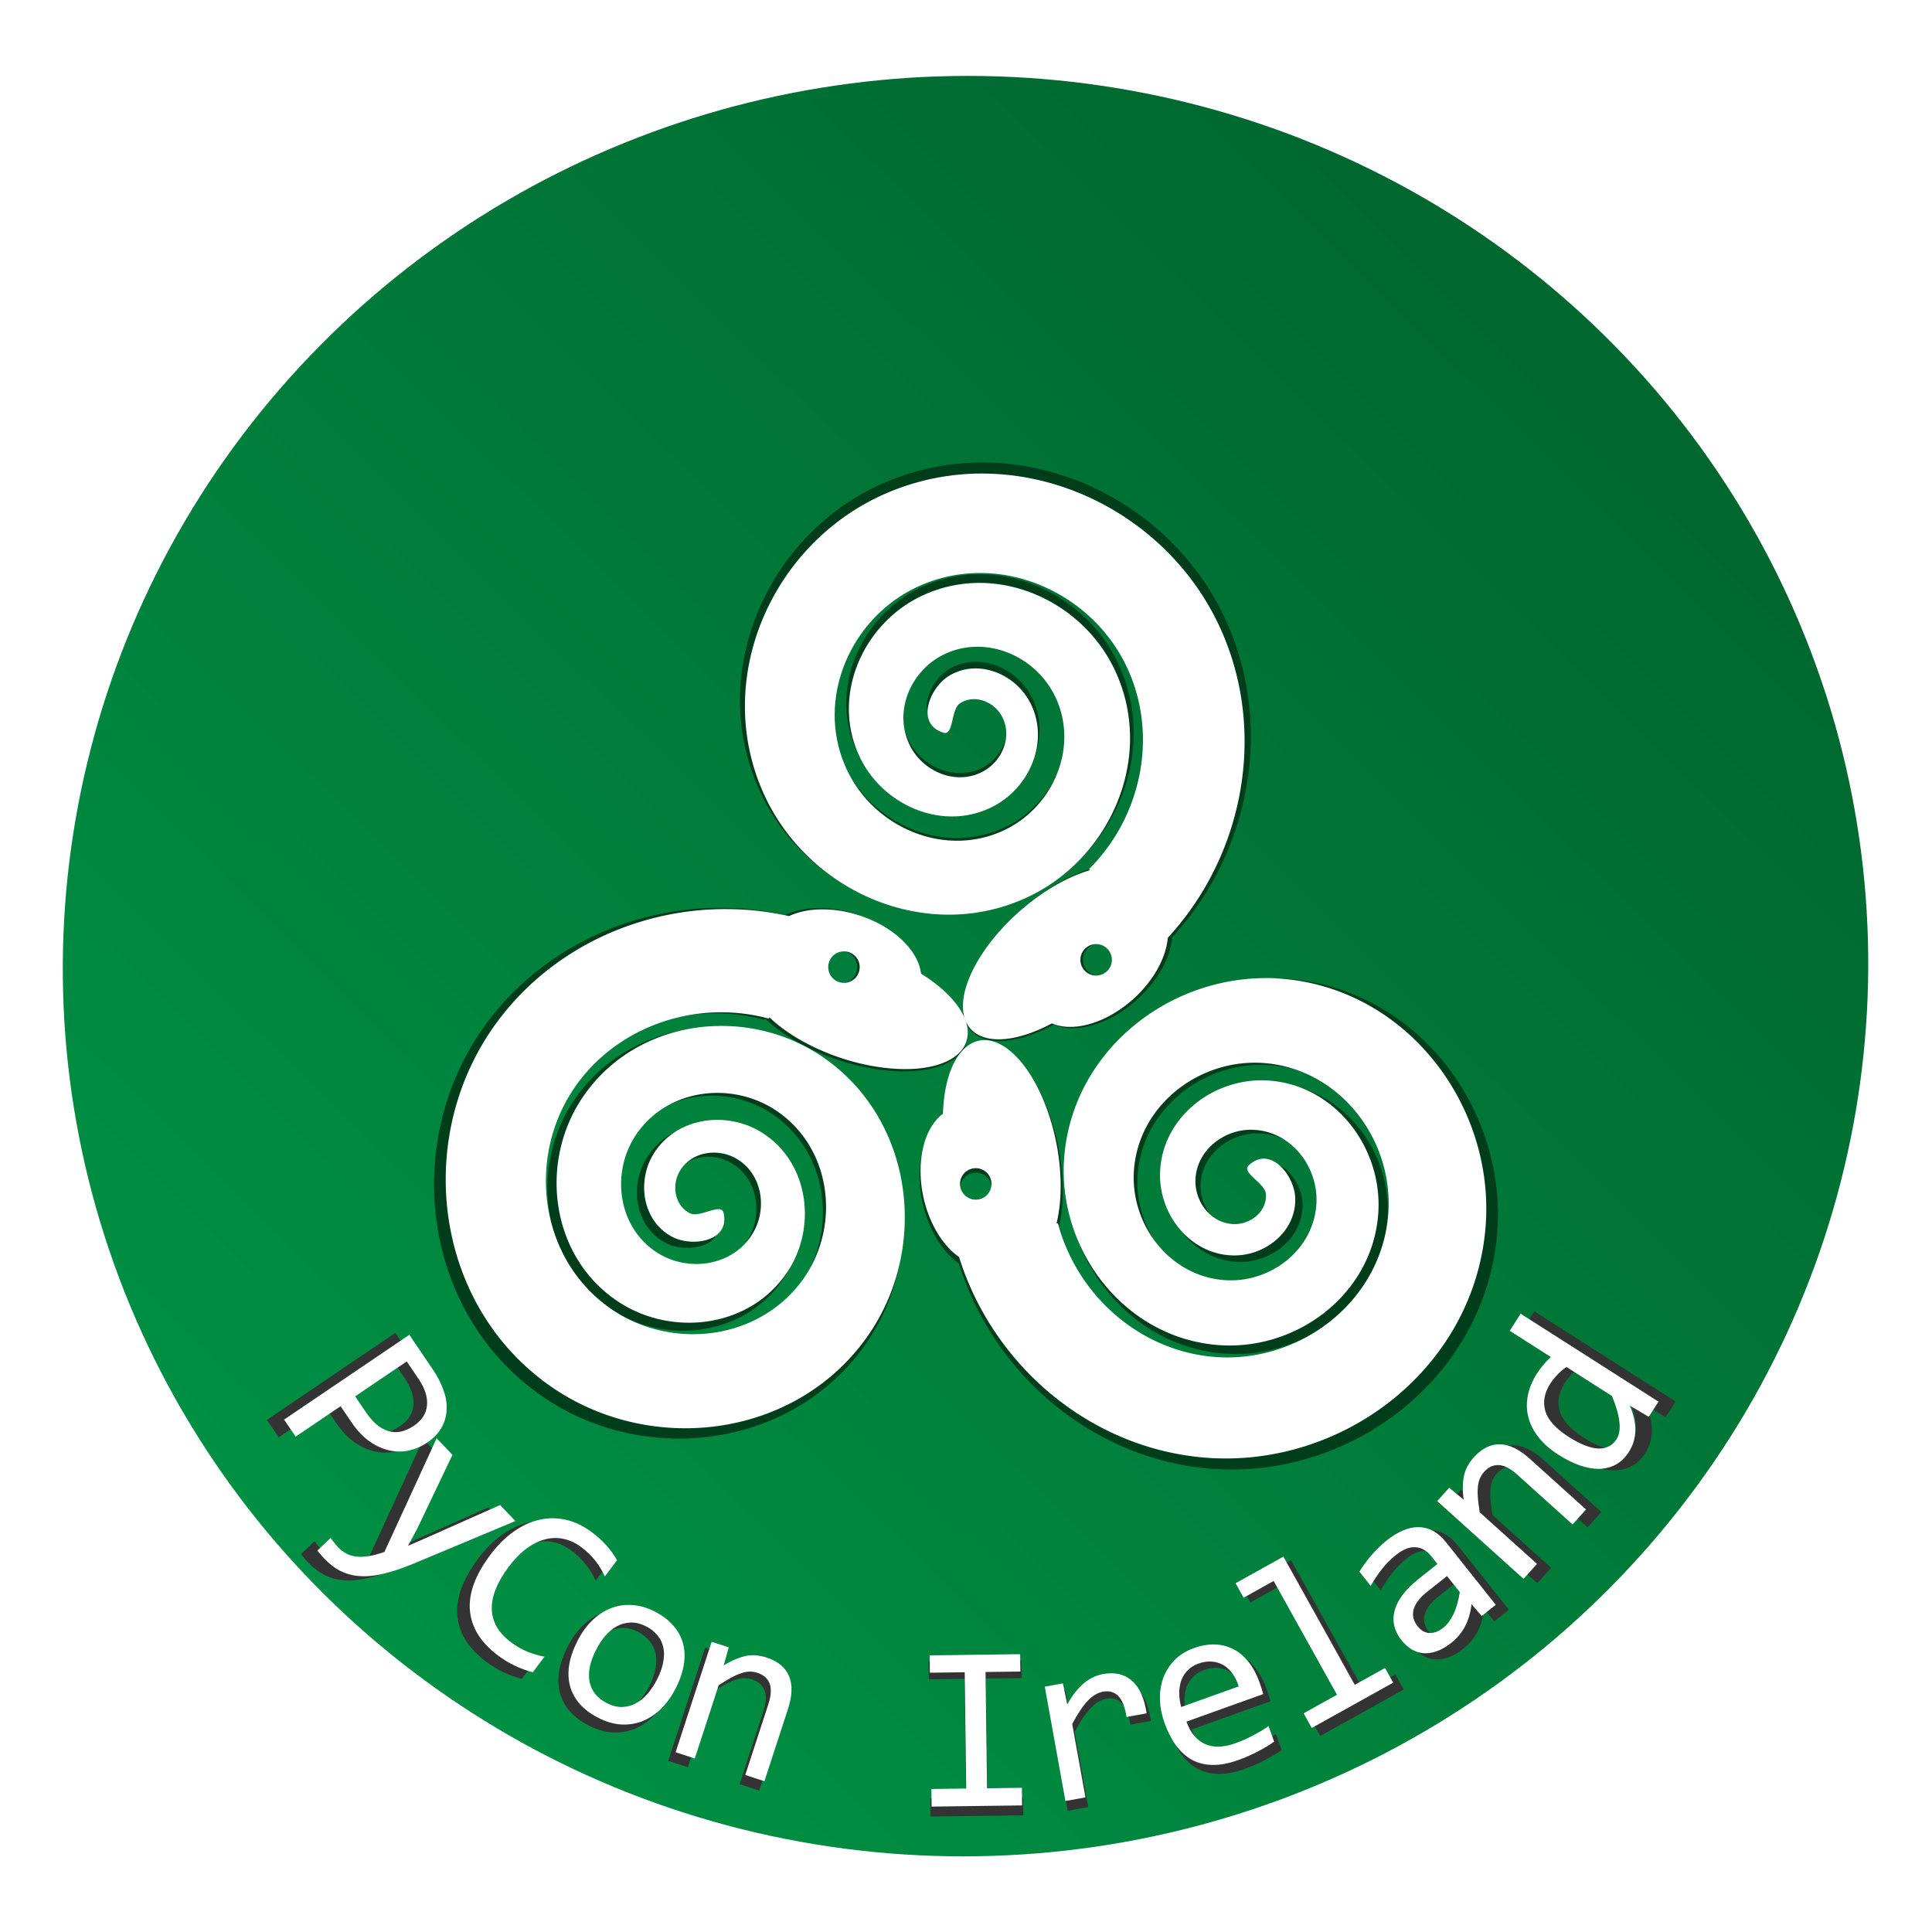 <?xml version="1.0" encoding="UTF-8" standalone="no"?>
<!-- Created with Inkscape (http://www.inkscape.org/) -->

<svg
   xmlns:dc="http://purl.org/dc/elements/1.1/"
   xmlns:cc="http://creativecommons.org/ns#"
   xmlns:rdf="http://www.w3.org/1999/02/22-rdf-syntax-ns#"
   xmlns:svg="http://www.w3.org/2000/svg"
   xmlns="http://www.w3.org/2000/svg"
   xmlns:xlink="http://www.w3.org/1999/xlink"
   xmlns:sodipodi="http://sodipodi.sourceforge.net/DTD/sodipodi-0.dtd"
   xmlns:inkscape="http://www.inkscape.org/namespaces/inkscape"
   width="2800"
   height="2800"
   viewBox="0 0 740.833 740.833"
   version="1.1"
   id="svg8"
   inkscape:version="0.92.4 (5da689c313, 2019-01-14)"
   sodipodi:docname="Python_Ireland_Logo_PyCon_Ireland.svg">
  <defs
     id="defs2">
    <linearGradient
       inkscape:collect="always"
       id="linearGradient1074">
      <stop
         style="stop-color:#009a49;stop-opacity:1;"
         offset="0"
         id="stop1070" />
      <stop
         style="stop-color:#005c29;stop-opacity:1"
         offset="1"
         id="stop1072" />
    </linearGradient>
    <linearGradient
       inkscape:collect="always"
       xlink:href="#linearGradient1074"
       id="linearGradient1076"
       x1="-191.293"
       y1="-224.38"
       x2="-287.842"
       y2="809.246"
       gradientUnits="userSpaceOnUse"
       gradientTransform="matrix(1.002,0,1.155861e-8,1.002,1.179,-0.389)" />
    <filter
       inkscape:collect="always"
       style="color-interpolation-filters:sRGB"
       id="filter1328"
       x="-0.024"
       width="1.049"
       y="-0.068"
       height="1.136">
      <feGaussianBlur
         inkscape:collect="always"
         stdDeviation="5.837"
         id="feGaussianBlur1330" />
    </filter>
    <filter
       inkscape:collect="always"
       style="color-interpolation-filters:sRGB"
       id="filter1474"
       x="-0.158"
       width="1.315"
       y="-0.167"
       height="1.333">
      <feGaussianBlur
         inkscape:collect="always"
         stdDeviation="26.801"
         id="feGaussianBlur1476" />
    </filter>
  </defs>
  <sodipodi:namedview
     id="base"
     pagecolor="#ffffff"
     bordercolor="#666666"
     borderopacity="1.0"
     inkscape:pageopacity="0.0"
     inkscape:pageshadow="2"
     inkscape:zoom="0.25"
     inkscape:cx="1170.2886"
     inkscape:cy="1427.2835"
     inkscape:document-units="mm"
     inkscape:current-layer="layer1"
     showgrid="false"
     units="px"
     inkscape:window-width="1920"
     inkscape:window-height="1137"
     inkscape:window-x="-8"
     inkscape:window-y="-8"
     inkscape:window-maximized="1"
     inkscape:snap-global="false" />
  <g
     inkscape:label="Layer 1"
     inkscape:groupmode="layer"
     id="layer1"
     transform="translate(0,443.833)">
    <circle
       style="opacity:1;fill:url(#linearGradient1076);fill-opacity:1;stroke:none;stroke-width:10.604;stroke-miterlimit:4;stroke-dasharray:none;stroke-opacity:1"
       id="path827"
       cx="-236.794"
       cy="290.838"
       transform="matrix(-0.775,-0.631,0.642,-0.766,0,0)"
       r="343.958" />
    <path
       inkscape:connector-curvature="0"
       id="path1332"
       d="m 377.153,-266.49 c -13.09,-0.047 -26.347,2.544 -39.04,8.209 -44.098,19.687 -67.28,72.711 -46.895,117.535 17.485,38.449 63.999,58.622 103.128,40.436 33.066,-15.366 50.379,-55.665 34.307,-89.361 -13.337,-27.961 -47.737,-42.567 -76.273,-28.518 -23.152,11.399 -35.215,40.219 -23.094,63.888 9.555,18.657 33.158,28.352 52.266,18.061 14.503,-7.812 22.02,-26.576 13.451,-41.454 -6.173,-10.717 -20.511,-16.255 -31.513,-9.296 -7.342,4.645 -13.043,18.738 -1.838,22.128 3.938,1.191 2.825,-9.111 6.324,-11.466 5.527,-3.72 12.907,-0.95 16.17,4.424 4.73,7.783 0.818,17.778 -6.749,22.051 -10.339,5.837 -23.291,0.625 -28.668,-9.447 -7.039,-13.179 -0.359,-29.414 12.498,-35.989 16.292,-8.332 36.122,-0.047 43.985,15.886 9.713,19.669 -0.341,43.393 -19.597,52.631 -23.301,11.181 -51.208,-0.773 -61.909,-23.62 -12.732,-27.182 1.26,-59.547 27.946,-71.793 31.304,-14.366 68.404,1.791 82.278,32.559 11.901,26.394 5.113,57.981 -15.276,78.205 l 0.371,0.443 a 21.77,44.938 48.588 0 0 -25.158,14.02 21.77,44.938 48.588 0 0 -22.638,46.879 21.77,44.938 48.588 0 0 32.866,-0.846 19.849,31.441 47.786 0 0 31.913,-9.552 19.849,31.441 47.786 0 0 9.153,-11.16 19.849,31.441 47.786 0 0 4.367,-12.842 c 5.381,-5.847 10.109,-12.204 14.107,-18.953 17.926,-30.256 21.539,-68.174 7.033,-101.183 -16.479,-37.5 -54.244,-61.679 -93.516,-61.862 z m -99.599,170.773 c -35.165,-0.443 -69.809,15.434 -91.143,44.501 -32.316,44.028 -25.203,108.989 19.812,141.623 39.099,28.346 96.608,21.911 125.234,-18.155 24.555,-34.367 18.771,-84.736 -16.542,-109.529 -29.841,-20.952 -73.399,-15.796 -94.544,14.971 -17.547,25.531 -12.997,62.622 13.438,80.311 21.447,14.351 52.44,10.387 66.876,-11.944 11.381,-17.604 7.976,-42.893 -10.491,-54.295 -14.017,-8.654 -34.026,-5.778 -42.625,9.081 -6.195,10.704 -3.822,25.889 7.705,31.937 7.693,4.035 22.75,1.929 20.084,-9.472 -0.937,-4.005 -9.302,2.111 -13.091,0.246 -5.985,-2.933 -7.277,-10.702 -4.257,-16.215 4.376,-7.988 14.986,-9.601 22.469,-5.183 10.224,6.036 12.185,19.863 6.155,29.553 -7.894,12.685 -25.295,15.019 -37.417,7.171 -15.361,-9.943 -18.092,-31.264 -8.234,-46.035 12.177,-18.246 37.747,-21.399 55.376,-9.344 21.333,14.59 24.935,44.733 10.5,65.423 -17.174,24.618 -52.199,28.684 -76.148,11.697 -28.093,-19.927 -32.651,-60.137 -12.941,-87.536 16.908,-23.504 47.657,-33.419 75.366,-25.873 l 0.19,-0.536 a 44.938,21.77 18.588 0 0 24.72,14.777 44.938,21.77 18.588 0 0 51.919,-3.833 44.938,21.77 18.588 0 0 -17.171,-28.036 31.441,19.849 17.786 0 0 -24.229,-22.863 31.441,19.849 17.786 0 0 -14.242,-2.347 31.441,19.849 17.786 0 0 -13.304,2.642 c -7.754,-1.732 -15.622,-2.652 -23.466,-2.741 z m 143.593,13.72 a 6.172,6.172 0 0 1 3.376,0.817 6.172,6.172 0 0 1 2.26,8.43 6.172,6.172 0 0 1 -8.431,2.259 6.172,6.172 0 0 1 -2.26,-8.433 6.172,6.172 0 0 1 5.055,-3.075 z m -98.583,2.849 a 6.172,6.172 0 0 1 6.174,6.17 6.172,6.172 0 0 1 -6.174,6.174 6.172,6.172 0 0 1 -6.171,-6.174 6.172,6.172 0 0 1 6.171,-6.17 z m 165.143,10.481 c -39.129,0.099 -75.147,29.169 -78.724,69.461 -3.224,36.32 23.02,71.462 60.237,74.391 30.884,2.426 60.73,-20.056 62.831,-51.793 1.705,-25.75 -17.224,-50.606 -43.782,-51.944 -20.936,-1.058 -41.134,14.539 -41.775,36.233 -0.487,16.466 12.009,32.355 29.178,32.372 12.368,0.013 24.333,-9.634 23.807,-22.641 -0.351,-8.68 -9.707,-20.666 -18.246,-12.657 -3.001,2.815 6.478,7.001 6.768,11.209 0.458,6.646 -5.629,11.653 -11.913,11.794 -9.106,0.197 -15.807,-8.178 -15.723,-16.867 0.113,-11.872 11.109,-20.483 22.516,-20.106 14.932,0.512 25.654,14.396 24.92,28.818 -0.931,18.275 -18.03,31.301 -35.751,30.15 -21.89,-1.422 -37.406,-21.993 -35.78,-43.289 1.968,-25.77 26.271,-43.958 51.406,-41.803 29.906,2.569 50.942,30.863 48.205,60.096 -3.211,34.293 -35.754,58.345 -69.336,54.977 -28.809,-2.893 -52.773,-24.561 -60.093,-52.331 l -0.559,0.099 a 44.938,21.77 78.588 0 0 0.438,-28.796 44.938,21.77 78.588 0 0 -29.281,-43.044 44.938,21.77 78.588 0 0 -15.695,28.887 31.441,19.849 77.786 0 0 -7.687,32.416 31.441,19.849 77.786 0 0 5.092,13.507 31.441,19.849 77.786 0 0 8.934,10.2 c 2.373,7.583 5.514,14.856 9.359,21.694 17.239,30.652 48.273,52.74 84.113,56.683 54.287,5.971 106.988,-32.669 112.743,-87.971 4.999,-48.034 -29.331,-94.621 -78.342,-99.38 -2.627,-0.246 -5.25,-0.394 -7.859,-0.394 z M 374.096,5.847 a 6.172,6.172 0 0 1 5.492,3.09 6.172,6.172 0 0 1 -2.263,8.43 6.172,6.172 0 0 1 -8.428,-2.259 6.172,6.172 0 0 1 2.257,-8.431 6.172,6.172 0 0 1 2.942,-0.827 z"
       style="opacity:1;fill:#003e1b;fill-rule:evenodd;stroke-width:49.206;fill-opacity:1;filter:url(#filter1474)" />
    <path
       style="opacity:1;fill:#ffffff;fill-rule:evenodd;stroke-width:48.127"
       d="m 377.005,-262.256 c -12.803,-0.046 -25.77,2.488 -38.184,8.029 -43.131,19.256 -65.805,71.117 -45.867,114.958 17.102,37.606 62.596,57.336 100.867,39.55 32.341,-15.03 49.275,-54.444 33.555,-87.401 -13.045,-27.348 -46.69,-41.634 -74.601,-27.892 -22.645,11.149 -34.443,39.337 -22.588,62.487 9.346,18.248 32.431,27.731 51.12,17.665 14.185,-7.641 21.537,-25.993 13.156,-40.545 -6.038,-10.482 -20.061,-15.898 -30.822,-9.092 -7.181,4.543 -12.757,18.327 -1.798,21.643 3.852,1.165 2.763,-8.911 6.185,-11.215 5.405,-3.638 12.624,-0.929 15.816,4.327 4.626,7.613 0.8,17.388 -6.601,21.567 -10.112,5.709 -22.78,0.611 -28.039,-9.239 -6.884,-12.89 -0.351,-28.769 12.223,-35.2 15.935,-8.149 35.33,-0.046 43.021,15.538 9.5,19.238 -0.334,42.441 -19.167,51.477 -22.791,10.935 -50.085,-0.756 -60.552,-23.102 -12.453,-26.586 1.233,-58.241 27.333,-70.219 30.618,-14.051 66.905,1.752 80.474,31.846 11.64,25.815 5.001,56.709 -14.941,76.49 l 0.363,0.433 a 21.293,43.953 48.588 0 0 -24.606,13.712 21.293,43.953 48.588 0 0 -22.142,45.851 21.293,43.953 48.588 0 0 32.145,-0.828 19.414,30.752 47.786 0 0 31.213,-9.343 19.414,30.752 47.786 0 0 8.952,-10.915 19.414,30.752 47.786 0 0 4.271,-12.56 c 5.263,-5.718 9.887,-11.936 13.798,-18.537 17.533,-29.592 21.067,-66.679 6.879,-98.965 -16.118,-36.678 -53.055,-60.326 -91.465,-60.506 z M 279.591,-95.228 c -34.394,-0.433 -68.278,15.096 -89.145,43.525 -31.607,43.062 -24.65,106.599 19.378,138.518 38.242,27.725 94.49,21.43 122.489,-17.757 24.017,-33.613 18.359,-82.878 -16.18,-107.128 -29.187,-20.492 -71.79,-15.45 -92.471,14.643 -17.162,24.971 -12.712,61.249 13.144,78.55 20.977,14.037 51.29,10.159 65.41,-11.682 11.131,-17.218 7.801,-41.952 -10.261,-53.104 -13.709,-8.465 -33.28,-5.652 -41.691,8.882 -6.059,10.47 -3.738,25.321 7.536,31.237 7.524,3.946 22.251,1.887 19.644,-9.264 -0.916,-3.918 -9.098,2.065 -12.804,0.241 -5.854,-2.868 -7.118,-10.468 -4.164,-15.859 4.28,-7.812 14.657,-9.39 21.977,-5.07 10,5.904 11.918,19.427 6.02,28.905 -7.721,12.407 -24.74,14.689 -36.597,7.014 -15.025,-9.725 -17.695,-30.578 -8.053,-45.026 11.91,-17.846 36.919,-20.93 54.162,-9.139 20.866,14.27 24.388,43.752 10.27,63.988 -16.798,24.078 -51.055,28.056 -74.478,11.441 -27.477,-19.49 -31.935,-58.818 -12.658,-85.616 16.537,-22.988 46.612,-32.686 73.714,-25.306 l 0.186,-0.525 a 43.953,21.293 18.588 0 0 24.178,14.453 43.953,21.293 18.588 0 0 50.78,-3.749 43.953,21.293 18.588 0 0 -16.794,-27.421 30.752,19.414 17.786 0 0 -23.698,-22.362 30.752,19.414 17.786 0 0 -13.93,-2.296 30.752,19.414 17.786 0 0 -13.012,2.584 c -7.584,-1.694 -15.28,-2.594 -22.952,-2.681 z m 140.445,13.419 a 6.037,6.037 0 0 1 3.302,0.799 6.037,6.037 0 0 1 2.21,8.246 6.037,6.037 0 0 1 -8.246,2.209 6.037,6.037 0 0 1 -2.21,-8.248 6.037,6.037 0 0 1 4.944,-3.008 z m -96.421,2.787 a 6.037,6.037 0 0 1 6.038,6.035 6.037,6.037 0 0 1 -6.038,6.039 6.037,6.037 0 0 1 -6.035,-6.039 6.037,6.037 0 0 1 6.035,-6.035 z m 161.522,10.252 c -38.271,0.096 -73.499,28.529 -76.998,67.938 -3.154,35.523 22.515,69.896 58.916,72.76 30.207,2.373 59.399,-19.616 61.454,-50.658 1.667,-25.185 -16.847,-49.497 -42.822,-50.805 -20.477,-1.035 -40.232,14.22 -40.859,35.439 -0.476,16.105 11.746,31.645 28.538,31.662 12.097,0.013 23.799,-9.423 23.285,-22.144 -0.343,-8.49 -9.494,-20.213 -17.846,-12.38 -2.935,2.753 6.336,6.848 6.619,10.963 0.448,6.5 -5.506,11.398 -11.652,11.536 -8.906,0.193 -15.461,-7.999 -15.379,-16.497 0.111,-11.612 10.865,-20.034 22.022,-19.665 14.605,0.501 25.092,14.08 24.374,28.186 -0.91,17.874 -17.634,30.615 -34.967,29.489 -21.41,-1.391 -36.586,-21.511 -34.995,-42.34 1.925,-25.205 25.695,-42.995 50.279,-40.887 29.251,2.512 49.825,30.186 47.148,58.778 -3.14,33.541 -34.97,57.066 -67.816,53.771 -28.177,-2.83 -51.616,-24.023 -58.775,-51.184 l -0.547,0.096 a 43.953,21.293 78.588 0 0 0.428,-28.165 43.953,21.293 78.588 0 0 -28.639,-42.1 43.953,21.293 78.588 0 0 -15.351,28.253 30.752,19.414 77.786 0 0 -7.518,31.705 30.752,19.414 77.786 0 0 4.981,13.211 30.752,19.414 77.786 0 0 8.738,9.976 c 2.321,7.417 5.393,14.53 9.154,21.219 16.861,29.98 47.215,51.583 82.269,55.44 53.097,5.84 104.642,-31.952 110.271,-86.042 4.889,-46.98 -28.688,-92.546 -76.625,-97.201 -2.57,-0.241 -5.135,-0.385 -7.686,-0.385 z M 374.015,4.109 a 6.037,6.037 0 0 1 5.372,3.022 6.037,6.037 0 0 1 -2.214,8.246 6.037,6.037 0 0 1 -8.243,-2.209 6.037,6.037 0 0 1 2.207,-8.246 6.037,6.037 0 0 1 2.877,-0.809 z"
       id="path4551"
       inkscape:connector-curvature="0" />
    <g
       id="g1102"
       style="font-style:normal;font-weight:normal;font-size:1687.78px;line-height:1.25;font-family:sans-serif;letter-spacing:0px;word-spacing:0px;fill:#333333;fill-opacity:1;stroke:none;stroke-width:42.194;filter:url(#filter1328)"
       aria-label="PyCon Ireland"
       transform="matrix(0.943,0,0,0.943,21.082,10.321)">
      <path
         id="path1078"
         style="font-style:normal;font-variant:normal;font-weight:normal;font-stretch:normal;font-size:98.778px;font-family:Consolas;-inkscape-font-specification:'Consolas, Normal';font-variant-ligatures:normal;font-variant-caps:normal;font-variant-numeric:normal;font-feature-settings:normal;text-align:start;writing-mode:lr-tb;text-anchor:start;fill:#333333;fill-opacity:1;stroke-width:42.194"
         d="m 145.597,105.5 q -3.195,2.163 -7.161,3.101 -3.926,0.911 -8.106,0.071 -4.18,-0.84 -8.387,-3.699 -4.168,-2.886 -7.845,-8.318 L 109.716,90.185 90.985,102.867 86.172,95.758 138.372,60.416 l 9.951,14.697 q 2.623,3.874 4.151,8.023 1.568,4.122 1.463,8.096 -0.078,4.014 -2.032,7.666 -1.954,3.653 -6.307,6.6 z m -5.322,-7.172 q 5.032,-3.407 5.464,-8.534 0.459,-5.087 -3.543,-10.998 l -4.921,-7.269 -21.487,14.548 4.489,6.63 q 4.272,6.31 9.327,7.839 5.081,1.569 10.673,-2.217 z"
         inkscape:connector-curvature="0" />
      <path
         id="path1080"
         style="font-style:normal;font-variant:normal;font-weight:normal;font-stretch:normal;font-size:98.778px;font-family:Consolas;-inkscape-font-specification:'Consolas, Normal';font-variant-ligatures:normal;font-variant-caps:normal;font-variant-numeric:normal;font-feature-settings:normal;text-align:start;writing-mode:lr-tb;text-anchor:start;fill:#333333;fill-opacity:1;stroke-width:42.194"
         d="m 182.555,138.048 -42.756,17.887 q -6.55,2.7 -11.905,3.998 -5.322,1.332 -9.75,1.084 -4.464,-0.215 -8.171,-2.015 -3.707,-1.8 -6.997,-5.26 -0.864,-0.909 -1.527,-1.676 -0.663,-0.767 -1.424,-1.708 l 5.523,-5.251 q 0.626,0.869 1.42,1.844 0.759,1.009 1.723,2.022 1.595,1.678 3.447,2.646 1.885,1.003 4.233,1.233 2.313,0.263 5.191,-0.21 2.878,-0.473 6.423,-1.714 l 21.77,-47.382 6.58,6.921 -14.77,30.945 -3.758,6.967 7.52,-3.29 30.88,-13.718 z"
         inkscape:connector-curvature="0" />
      <path
         id="path1082"
         style="font-style:normal;font-variant:normal;font-weight:normal;font-stretch:normal;font-size:98.778px;font-family:Consolas;-inkscape-font-specification:'Consolas, Normal';font-variant-ligatures:normal;font-variant-caps:normal;font-variant-numeric:normal;font-feature-settings:normal;text-align:start;writing-mode:lr-tb;text-anchor:start;fill:#333333;fill-opacity:1;stroke-width:42.194"
         d="m 189.822,201.069 q -7.936,-2.045 -14.567,-7.031 -10.678,-8.03 -11.639,-18.709 -0.893,-10.689 8.499,-23.179 4.551,-6.052 9.813,-9.759 5.262,-3.707 10.742,-4.896 5.51,-1.228 11.064,0.052 5.555,1.28 10.72,5.165 3.508,2.638 6.051,5.516 2.572,2.839 4.42,6.16 l -5.073,6.746 q -1.606,-3.562 -3.956,-6.536 -2.321,-3.013 -5.79,-5.621 -3.546,-2.667 -7.452,-3.492 -3.838,-0.834 -7.756,0.202 -3.889,0.998 -7.722,3.849 -3.804,2.812 -7.312,7.476 -7.363,9.791 -7.132,17.75 0.231,7.958 7.902,13.727 3.238,2.435 6.757,3.935 3.548,1.461 7.3,2.17 z"
         inkscape:connector-curvature="0" />
      <path
         id="path1084"
         style="font-style:normal;font-variant:normal;font-weight:normal;font-stretch:normal;font-size:98.778px;font-family:Consolas;-inkscape-font-specification:'Consolas, Normal';font-variant-ligatures:normal;font-variant-caps:normal;font-variant-numeric:normal;font-feature-settings:normal;text-align:start;writing-mode:lr-tb;text-anchor:start;fill:#333333;fill-opacity:1;stroke-width:42.194"
         d="m 249.232,208.063 q -2.604,5.006 -6.197,8.465 -3.571,3.416 -7.782,5.032 -4.189,1.573 -8.865,1.261 -4.654,-0.355 -9.489,-2.87 -4.621,-2.404 -7.567,-5.73 -2.88,-3.347 -4.001,-7.463 -1.078,-4.094 -0.311,-8.914 0.81,-4.798 3.592,-10.146 2.604,-5.006 6.153,-8.38 3.571,-3.416 7.759,-4.989 4.211,-1.615 8.865,-1.261 4.676,0.312 9.511,2.827 4.621,2.404 7.502,5.75 2.945,3.326 4.023,7.42 1.143,4.074 0.333,8.872 -0.767,4.82 -3.527,10.126 z m -7.795,-3.619 q 2.07,-3.979 2.707,-7.399 0.702,-3.44 0.1,-6.254 -0.58,-2.857 -2.421,-5.065 -1.776,-2.229 -4.643,-3.72 -3.338,-1.736 -6.424,-1.656 -3.021,0.06 -5.697,1.441 -2.633,1.403 -4.874,3.935 -2.176,2.511 -3.823,5.677 -2.07,3.979 -2.772,7.42 -0.659,3.463 -0.079,6.319 0.602,2.814 2.379,5.043 1.799,2.186 4.708,3.699 3.338,1.736 6.359,1.676 3.086,-0.08 5.719,-1.483 2.675,-1.381 4.851,-3.892 2.241,-2.531 3.91,-5.741 z"
         inkscape:connector-curvature="0" />
      <path
         id="path1086"
         style="font-style:normal;font-variant:normal;font-weight:normal;font-stretch:normal;font-size:98.778px;font-family:Consolas;-inkscape-font-specification:'Consolas, Normal';font-variant-ligatures:normal;font-variant-caps:normal;font-variant-numeric:normal;font-feature-settings:normal;text-align:start;writing-mode:lr-tb;text-anchor:start;fill:#333333;fill-opacity:1;stroke-width:42.194"
         d="m 264.38,188.381 7.107,2.32 -2.103,7.533 q 2.796,-1.726 5.184,-2.671 2.404,-0.991 4.506,-1.37 2.148,-0.364 4.148,-0.117 2.015,0.201 4.032,0.859 7.107,2.32 9.352,7.72 2.306,5.37 -0.447,13.806 l -9.802,30.032 -7.978,-2.604 9.593,-29.39 q 1.766,-5.41 0.587,-8.637 -1.164,-3.272 -5.153,-4.574 -1.467,-0.479 -3.038,-0.484 -1.51,-0.036 -3.382,0.57 -1.857,0.561 -4.244,1.811 -2.341,1.265 -5.44,3.298 l -9.967,30.537 -7.978,-2.604 z"
         inkscape:connector-curvature="0" />
      <path
         id="path1088"
         style="font-style:normal;font-variant:normal;font-weight:normal;font-stretch:normal;font-size:98.778px;font-family:Consolas;-inkscape-font-specification:'Consolas, Normal';font-variant-ligatures:normal;font-variant-caps:normal;font-variant-numeric:normal;font-feature-settings:normal;text-align:start;writing-mode:lr-tb;text-anchor:start;fill:#333333;fill-opacity:1;stroke-width:42.194"
         d="m 369.849,201.072 -14.516,0.187 -0.093,-7.234 37.714,-0.487 0.093,7.234 -14.516,0.187 0.626,48.468 14.516,-0.187 0.095,7.331 -37.714,0.487 -0.095,-7.331 14.516,-0.187 z"
         inkscape:connector-curvature="0" />
      <path
         id="path1090"
         style="font-style:normal;font-variant:normal;font-weight:normal;font-stretch:normal;font-size:98.778px;font-family:Consolas;-inkscape-font-specification:'Consolas, Normal';font-variant-ligatures:normal;font-variant-caps:normal;font-variant-numeric:normal;font-feature-settings:normal;text-align:start;writing-mode:lr-tb;text-anchor:start;fill:#333333;fill-opacity:1;stroke-width:42.194"
         d="m 403.224,207.081 7.547,-1.362 1.822,8.738 q 3.308,-5.841 6.979,-8.856 3.718,-3.023 7.895,-3.777 7.405,-1.336 12.067,2.773 4.71,4.1 6.129,13.597 l -8.354,1.507 q -0.988,-6.291 -3.487,-8.732 -2.46,-2.497 -6.257,-1.812 -1.661,0.3 -3.259,1.225 -1.558,0.869 -3.122,2.524 -1.525,1.598 -3.15,3.999 -1.625,2.401 -3.381,5.707 l 5.524,30.615 -8.354,1.507 z"
         inkscape:connector-curvature="0" />
      <path
         id="path1092"
         style="font-style:normal;font-variant:normal;font-weight:normal;font-stretch:normal;font-size:98.778px;font-family:Consolas;-inkscape-font-specification:'Consolas, Normal';font-variant-ligatures:normal;font-variant-caps:normal;font-variant-numeric:normal;font-feature-settings:normal;text-align:start;writing-mode:lr-tb;text-anchor:start;fill:#333333;fill-opacity:1;stroke-width:42.194"
         d="m 492.671,205.151 q 0.602,1.68 0.964,2.831 0.362,1.151 0.629,2.183 l -32.007,11.477 q 2.507,6.992 7.763,9.36 5.239,2.323 12.594,-0.315 1.998,-0.716 3.946,-1.569 1.933,-0.898 3.696,-1.838 1.764,-0.94 3.33,-1.86 1.595,-0.982 2.901,-1.911 l 2.328,6.492 q -2.898,2.064 -6.789,4.074 -3.829,2.039 -8.187,3.602 -5.857,2.1 -10.649,2.025 -4.792,-0.075 -8.591,-2.095 -3.769,-2.081 -6.649,-5.968 -2.85,-3.948 -4.837,-9.487 -1.726,-4.812 -1.894,-9.569 -0.139,-4.818 1.338,-8.985 1.506,-4.229 4.682,-7.52 3.175,-3.291 8.079,-5.049 4.767,-1.709 8.982,-1.53 4.215,0.18 7.705,2.054 3.519,1.812 6.207,5.306 2.717,3.432 4.459,8.29 z m -8.625,1.812 q -0.955,-3.091 -2.576,-5.327 -1.638,-2.282 -3.833,-3.544 -2.149,-1.279 -4.778,-1.464 -2.644,-0.23 -5.641,0.844 -2.588,0.928 -4.364,2.692 -1.776,1.764 -2.668,4.134 -0.892,2.37 -0.934,5.254 -0.042,2.884 0.822,6.008 z"
         inkscape:connector-curvature="0" />
      <path
         id="path1094"
         style="font-style:normal;font-variant:normal;font-weight:normal;font-stretch:normal;font-size:98.778px;font-family:Consolas;-inkscape-font-specification:'Consolas, Normal';font-variant-ligatures:normal;font-variant-caps:normal;font-variant-numeric:normal;font-feature-settings:normal;text-align:start;writing-mode:lr-tb;text-anchor:start;fill:#333333;fill-opacity:1;stroke-width:42.194"
         d="m 498.613,163.03 -12.516,6.968 -3.355,-6.026 19.932,-11.098 29.751,53.433 12.6,-7.015 3.402,6.11 -33.923,18.887 -3.402,-6.11 13.906,-7.743 z"
         inkscape:connector-curvature="0" />
      <path
         id="path1096"
         style="font-style:normal;font-variant:normal;font-weight:normal;font-stretch:normal;font-size:98.778px;font-family:Consolas;-inkscape-font-specification:'Consolas, Normal';font-variant-ligatures:normal;font-variant-caps:normal;font-variant-numeric:normal;font-feature-settings:normal;text-align:start;writing-mode:lr-tb;text-anchor:start;fill:#333333;fill-opacity:1;stroke-width:42.194"
         d="m 585.297,177.65 -4.202,-4.977 q -0.665,5.519 -2.794,9.429 -2.091,3.88 -5.603,6.671 -3.247,2.581 -6.211,3.581 -2.963,1 -5.614,0.766 -2.643,-0.302 -4.921,-1.695 -2.24,-1.423 -4.071,-3.726 -4.532,-5.701 -2.854,-12.272 1.686,-6.638 9.992,-13.241 l 7.854,-6.242 -2.641,-3.323 q -2.671,-3.36 -6.414,-3.651 -3.773,-0.328 -8.19,3.183 -3.209,2.551 -5.773,5.759 -2.526,3.178 -4.798,7.141 l -4.712,-5.928 q 0.886,-1.443 2.066,-3.059 1.188,-1.684 2.617,-3.374 1.429,-1.69 3.129,-3.35 1.67,-1.697 3.558,-3.198 3.436,-2.731 6.792,-4.167 3.357,-1.436 6.475,-1.388 3.156,0.018 6.036,1.548 2.88,1.531 5.401,4.702 l 20.767,26.128 z m -14.432,-16.685 -8.344,6.632 q -2.454,1.951 -3.839,3.852 -1.384,1.901 -1.797,3.708 -0.412,1.806 0.042,3.54 0.462,1.666 1.722,3.252 0.87,1.095 2.02,1.844 1.12,0.712 2.505,0.904 1.355,0.155 2.924,-0.352 1.568,-0.507 3.305,-1.888 2.265,-1.801 4.092,-5.471 1.835,-3.738 2.711,-9.302 z"
         inkscape:connector-curvature="0" />
      <path
         id="path1098"
         style="font-style:normal;font-variant:normal;font-weight:normal;font-stretch:normal;font-size:98.778px;font-family:Consolas;-inkscape-font-specification:'Consolas, Normal';font-variant-ligatures:normal;font-variant-caps:normal;font-variant-numeric:normal;font-feature-settings:normal;text-align:start;writing-mode:lr-tb;text-anchor:start;fill:#333333;fill-opacity:1;stroke-width:42.194"
         d="m 566.782,129.725 5.005,-5.553 6.03,4.98 q -0.442,-3.255 -0.337,-5.822 0.07,-2.599 0.577,-4.674 0.539,-2.111 1.576,-3.838 1.001,-1.76 2.422,-3.336 5.005,-5.553 10.852,-5.413 5.844,0.072 12.436,6.013 l 23.467,21.15 -5.618,6.234 -22.966,-20.698 q -4.228,-3.81 -7.655,-4.042 -3.463,-0.264 -6.272,2.853 -1.033,1.147 -1.676,2.58 -0.646,1.365 -0.852,3.323 -0.242,1.925 -0.068,4.614 0.206,2.653 0.806,6.31 l 23.862,21.505 -5.618,6.234 z"
         inkscape:connector-curvature="0" />
      <path
         id="path1100"
         style="font-style:normal;font-variant:normal;font-weight:normal;font-stretch:normal;font-size:98.778px;font-family:Consolas;-inkscape-font-specification:'Consolas, Normal';font-variant-ligatures:normal;font-variant-caps:normal;font-variant-numeric:normal;font-feature-settings:normal;text-align:start;writing-mode:lr-tb;text-anchor:start;fill:#333333;fill-opacity:1;stroke-width:42.194"
         d="m 617.349,110.451 q -5.205,-3.32 -8.323,-7.311 -3.158,-4.017 -4.263,-8.383 -1.12,-4.433 -0.208,-9 0.897,-4.634 3.776,-9.148 1.245,-1.952 2.682,-3.667 1.463,-1.756 3.159,-3.248 l -17.16,-10.946 4.539,-7.116 57.456,36.651 -4.046,6.343 -7.882,-4.684 q 2.417,5.718 2.286,10.497 -0.131,4.779 -2.699,8.805 -2.231,3.497 -5.407,5.247 -3.15,1.709 -6.934,1.812 -3.799,0.036 -8.111,-1.455 -4.312,-1.492 -8.866,-4.397 z m 4.17,-7.523 q 7.401,4.721 12.435,4.9 5.02,0.113 7.562,-3.872 1.712,-2.684 1.206,-7.182 -0.48,-4.539 -3.095,-10.842 L 620.678,73.844 q -1.929,1.23 -3.684,3.085 -1.796,1.829 -3.119,3.903 -3.683,5.774 -2.017,11.413 1.692,5.599 9.662,10.683 z"
         inkscape:connector-curvature="0" />
    </g>
    <g
       aria-label="PyCon Ireland"
       style="font-style:normal;font-weight:normal;font-size:1687.78px;line-height:1.25;font-family:sans-serif;letter-spacing:0px;word-spacing:0px;fill:#ffffff;fill-opacity:1;stroke:none;stroke-width:42.194"
       id="text835"
       transform="matrix(0.92,0,0,0.92,29.663,12.414)">
      <path
         d="m 145.597,105.5 q -3.195,2.163 -7.161,3.101 -3.926,0.911 -8.106,0.071 -4.18,-0.84 -8.387,-3.699 -4.168,-2.886 -7.845,-8.318 L 109.716,90.185 90.985,102.867 86.172,95.758 138.372,60.416 l 9.951,14.697 q 2.623,3.874 4.151,8.023 1.568,4.122 1.463,8.096 -0.078,4.014 -2.032,7.666 -1.954,3.653 -6.307,6.6 z m -5.322,-7.172 q 5.032,-3.407 5.464,-8.534 0.459,-5.087 -3.543,-10.998 l -4.921,-7.269 -21.487,14.548 4.489,6.63 q 4.272,6.31 9.327,7.839 5.081,1.569 10.673,-2.217 z"
         style="font-style:normal;font-variant:normal;font-weight:normal;font-stretch:normal;font-size:98.778px;font-family:Consolas;-inkscape-font-specification:'Consolas, Normal';font-variant-ligatures:normal;font-variant-caps:normal;font-variant-numeric:normal;font-feature-settings:normal;text-align:start;writing-mode:lr-tb;text-anchor:start;fill:#ffffff;fill-opacity:1;stroke-width:42.194"
         id="path895"
         inkscape:connector-curvature="0" />
      <path
         d="m 182.555,138.048 -42.756,17.887 q -6.55,2.7 -11.905,3.998 -5.322,1.332 -9.75,1.084 -4.464,-0.215 -8.171,-2.015 -3.707,-1.8 -6.997,-5.26 -0.864,-0.909 -1.527,-1.676 -0.663,-0.767 -1.424,-1.708 l 5.523,-5.251 q 0.626,0.869 1.42,1.844 0.759,1.009 1.723,2.022 1.595,1.678 3.447,2.646 1.885,1.003 4.233,1.233 2.313,0.263 5.191,-0.21 2.878,-0.473 6.423,-1.714 l 21.77,-47.382 6.58,6.921 -14.77,30.945 -3.758,6.967 7.52,-3.29 30.88,-13.718 z"
         style="font-style:normal;font-variant:normal;font-weight:normal;font-stretch:normal;font-size:98.778px;font-family:Consolas;-inkscape-font-specification:'Consolas, Normal';font-variant-ligatures:normal;font-variant-caps:normal;font-variant-numeric:normal;font-feature-settings:normal;text-align:start;writing-mode:lr-tb;text-anchor:start;fill:#ffffff;fill-opacity:1;stroke-width:42.194"
         id="path897"
         inkscape:connector-curvature="0" />
      <path
         d="m 189.822,201.069 q -7.936,-2.045 -14.567,-7.031 -10.678,-8.03 -11.639,-18.709 -0.893,-10.689 8.499,-23.179 4.551,-6.052 9.813,-9.759 5.262,-3.707 10.742,-4.896 5.51,-1.228 11.064,0.052 5.555,1.28 10.72,5.165 3.508,2.638 6.051,5.516 2.572,2.839 4.42,6.16 l -5.073,6.746 q -1.606,-3.562 -3.956,-6.536 -2.321,-3.013 -5.79,-5.621 -3.546,-2.667 -7.452,-3.492 -3.838,-0.834 -7.756,0.202 -3.889,0.998 -7.722,3.849 -3.804,2.812 -7.312,7.476 -7.363,9.791 -7.132,17.75 0.231,7.958 7.902,13.727 3.238,2.435 6.757,3.935 3.548,1.461 7.3,2.17 z"
         style="font-style:normal;font-variant:normal;font-weight:normal;font-stretch:normal;font-size:98.778px;font-family:Consolas;-inkscape-font-specification:'Consolas, Normal';font-variant-ligatures:normal;font-variant-caps:normal;font-variant-numeric:normal;font-feature-settings:normal;text-align:start;writing-mode:lr-tb;text-anchor:start;fill:#ffffff;fill-opacity:1;stroke-width:42.194"
         id="path899"
         inkscape:connector-curvature="0" />
      <path
         d="m 249.232,208.063 q -2.604,5.006 -6.197,8.465 -3.571,3.416 -7.782,5.032 -4.189,1.573 -8.865,1.261 -4.654,-0.355 -9.489,-2.87 -4.621,-2.404 -7.567,-5.73 -2.88,-3.347 -4.001,-7.463 -1.078,-4.094 -0.311,-8.914 0.81,-4.798 3.592,-10.146 2.604,-5.006 6.153,-8.38 3.571,-3.416 7.759,-4.989 4.211,-1.615 8.865,-1.261 4.676,0.312 9.511,2.827 4.621,2.404 7.502,5.75 2.945,3.326 4.023,7.42 1.143,4.074 0.333,8.872 -0.767,4.82 -3.527,10.126 z m -7.795,-3.619 q 2.07,-3.979 2.707,-7.399 0.702,-3.44 0.1,-6.254 -0.58,-2.857 -2.421,-5.065 -1.776,-2.229 -4.643,-3.72 -3.338,-1.736 -6.424,-1.656 -3.021,0.06 -5.697,1.441 -2.633,1.403 -4.874,3.935 -2.176,2.511 -3.823,5.677 -2.07,3.979 -2.772,7.42 -0.659,3.463 -0.079,6.319 0.602,2.814 2.379,5.043 1.799,2.186 4.708,3.699 3.338,1.736 6.359,1.676 3.086,-0.08 5.719,-1.483 2.675,-1.381 4.851,-3.892 2.241,-2.531 3.91,-5.741 z"
         style="font-style:normal;font-variant:normal;font-weight:normal;font-stretch:normal;font-size:98.778px;font-family:Consolas;-inkscape-font-specification:'Consolas, Normal';font-variant-ligatures:normal;font-variant-caps:normal;font-variant-numeric:normal;font-feature-settings:normal;text-align:start;writing-mode:lr-tb;text-anchor:start;fill:#ffffff;fill-opacity:1;stroke-width:42.194"
         id="path901"
         inkscape:connector-curvature="0" />
      <path
         d="m 264.38,188.381 7.107,2.32 -2.103,7.533 q 2.796,-1.726 5.184,-2.671 2.404,-0.991 4.506,-1.37 2.148,-0.364 4.148,-0.117 2.015,0.201 4.032,0.859 7.107,2.32 9.352,7.72 2.306,5.37 -0.447,13.806 l -9.802,30.032 -7.978,-2.604 9.593,-29.39 q 1.766,-5.41 0.587,-8.637 -1.164,-3.272 -5.153,-4.574 -1.467,-0.479 -3.038,-0.484 -1.51,-0.036 -3.382,0.57 -1.857,0.561 -4.244,1.811 -2.341,1.265 -5.44,3.298 l -9.967,30.537 -7.978,-2.604 z"
         style="font-style:normal;font-variant:normal;font-weight:normal;font-stretch:normal;font-size:98.778px;font-family:Consolas;-inkscape-font-specification:'Consolas, Normal';font-variant-ligatures:normal;font-variant-caps:normal;font-variant-numeric:normal;font-feature-settings:normal;text-align:start;writing-mode:lr-tb;text-anchor:start;fill:#ffffff;fill-opacity:1;stroke-width:42.194"
         id="path903"
         inkscape:connector-curvature="0" />
      <path
         d="m 369.849,201.072 -14.516,0.187 -0.093,-7.234 37.714,-0.487 0.093,7.234 -14.516,0.187 0.626,48.468 14.516,-0.187 0.095,7.331 -37.714,0.487 -0.095,-7.331 14.516,-0.187 z"
         style="font-style:normal;font-variant:normal;font-weight:normal;font-stretch:normal;font-size:98.778px;font-family:Consolas;-inkscape-font-specification:'Consolas, Normal';font-variant-ligatures:normal;font-variant-caps:normal;font-variant-numeric:normal;font-feature-settings:normal;text-align:start;writing-mode:lr-tb;text-anchor:start;fill:#ffffff;fill-opacity:1;stroke-width:42.194"
         id="path905"
         inkscape:connector-curvature="0" />
      <path
         d="m 403.224,207.081 7.547,-1.362 1.822,8.738 q 3.308,-5.841 6.979,-8.856 3.718,-3.023 7.895,-3.777 7.405,-1.336 12.067,2.773 4.71,4.1 6.129,13.597 l -8.354,1.507 q -0.988,-6.291 -3.487,-8.732 -2.46,-2.497 -6.257,-1.812 -1.661,0.3 -3.259,1.225 -1.558,0.869 -3.122,2.524 -1.525,1.598 -3.15,3.999 -1.625,2.401 -3.381,5.707 l 5.524,30.615 -8.354,1.507 z"
         style="font-style:normal;font-variant:normal;font-weight:normal;font-stretch:normal;font-size:98.778px;font-family:Consolas;-inkscape-font-specification:'Consolas, Normal';font-variant-ligatures:normal;font-variant-caps:normal;font-variant-numeric:normal;font-feature-settings:normal;text-align:start;writing-mode:lr-tb;text-anchor:start;fill:#ffffff;fill-opacity:1;stroke-width:42.194"
         id="path907"
         inkscape:connector-curvature="0" />
      <path
         d="m 492.671,205.151 q 0.602,1.68 0.964,2.831 0.362,1.151 0.629,2.183 l -32.007,11.477 q 2.507,6.992 7.763,9.36 5.239,2.323 12.594,-0.315 1.998,-0.716 3.946,-1.569 1.933,-0.898 3.696,-1.838 1.764,-0.94 3.33,-1.86 1.595,-0.982 2.901,-1.911 l 2.328,6.492 q -2.898,2.064 -6.789,4.074 -3.829,2.039 -8.187,3.602 -5.857,2.1 -10.649,2.025 -4.792,-0.075 -8.591,-2.095 -3.769,-2.081 -6.649,-5.968 -2.85,-3.948 -4.837,-9.487 -1.726,-4.812 -1.894,-9.569 -0.139,-4.818 1.338,-8.985 1.506,-4.229 4.682,-7.52 3.175,-3.291 8.079,-5.049 4.767,-1.709 8.982,-1.53 4.215,0.18 7.705,2.054 3.519,1.812 6.207,5.306 2.717,3.432 4.459,8.29 z m -8.625,1.812 q -0.955,-3.091 -2.576,-5.327 -1.638,-2.282 -3.833,-3.544 -2.149,-1.279 -4.778,-1.464 -2.644,-0.23 -5.641,0.844 -2.588,0.928 -4.364,2.692 -1.776,1.764 -2.668,4.134 -0.892,2.37 -0.934,5.254 -0.042,2.884 0.822,6.008 z"
         style="font-style:normal;font-variant:normal;font-weight:normal;font-stretch:normal;font-size:98.778px;font-family:Consolas;-inkscape-font-specification:'Consolas, Normal';font-variant-ligatures:normal;font-variant-caps:normal;font-variant-numeric:normal;font-feature-settings:normal;text-align:start;writing-mode:lr-tb;text-anchor:start;fill:#ffffff;fill-opacity:1;stroke-width:42.194"
         id="path909"
         inkscape:connector-curvature="0" />
      <path
         d="m 498.613,163.03 -12.516,6.968 -3.355,-6.026 19.932,-11.098 29.751,53.433 12.6,-7.015 3.402,6.11 -33.923,18.887 -3.402,-6.11 13.906,-7.743 z"
         style="font-style:normal;font-variant:normal;font-weight:normal;font-stretch:normal;font-size:98.778px;font-family:Consolas;-inkscape-font-specification:'Consolas, Normal';font-variant-ligatures:normal;font-variant-caps:normal;font-variant-numeric:normal;font-feature-settings:normal;text-align:start;writing-mode:lr-tb;text-anchor:start;fill:#ffffff;fill-opacity:1;stroke-width:42.194"
         id="path911"
         inkscape:connector-curvature="0" />
      <path
         d="m 585.297,177.65 -4.202,-4.977 q -0.665,5.519 -2.794,9.429 -2.091,3.88 -5.603,6.671 -3.247,2.581 -6.211,3.581 -2.963,1 -5.614,0.766 -2.643,-0.302 -4.921,-1.695 -2.24,-1.423 -4.071,-3.726 -4.532,-5.701 -2.854,-12.272 1.686,-6.638 9.992,-13.241 l 7.854,-6.242 -2.641,-3.323 q -2.671,-3.36 -6.414,-3.651 -3.773,-0.328 -8.19,3.183 -3.209,2.551 -5.773,5.759 -2.526,3.178 -4.798,7.141 l -4.712,-5.928 q 0.886,-1.443 2.066,-3.059 1.188,-1.684 2.617,-3.374 1.429,-1.69 3.129,-3.35 1.67,-1.697 3.558,-3.198 3.436,-2.731 6.792,-4.167 3.357,-1.436 6.475,-1.388 3.156,0.018 6.036,1.548 2.88,1.531 5.401,4.702 l 20.767,26.128 z m -14.432,-16.685 -8.344,6.632 q -2.454,1.951 -3.839,3.852 -1.384,1.901 -1.797,3.708 -0.412,1.806 0.042,3.54 0.462,1.666 1.722,3.252 0.87,1.095 2.02,1.844 1.12,0.712 2.505,0.904 1.355,0.155 2.924,-0.352 1.568,-0.507 3.305,-1.888 2.265,-1.801 4.092,-5.471 1.835,-3.738 2.711,-9.302 z"
         style="font-style:normal;font-variant:normal;font-weight:normal;font-stretch:normal;font-size:98.778px;font-family:Consolas;-inkscape-font-specification:'Consolas, Normal';font-variant-ligatures:normal;font-variant-caps:normal;font-variant-numeric:normal;font-feature-settings:normal;text-align:start;writing-mode:lr-tb;text-anchor:start;fill:#ffffff;fill-opacity:1;stroke-width:42.194"
         id="path913"
         inkscape:connector-curvature="0" />
      <path
         d="m 566.782,129.725 5.005,-5.553 6.03,4.98 q -0.442,-3.255 -0.337,-5.822 0.07,-2.599 0.577,-4.674 0.539,-2.111 1.576,-3.838 1.001,-1.76 2.422,-3.336 5.005,-5.553 10.852,-5.413 5.844,0.072 12.436,6.013 l 23.467,21.15 -5.618,6.234 -22.966,-20.698 q -4.228,-3.81 -7.655,-4.042 -3.463,-0.264 -6.272,2.853 -1.033,1.147 -1.676,2.58 -0.646,1.365 -0.852,3.323 -0.242,1.925 -0.068,4.614 0.206,2.653 0.806,6.31 l 23.862,21.505 -5.618,6.234 z"
         style="font-style:normal;font-variant:normal;font-weight:normal;font-stretch:normal;font-size:98.778px;font-family:Consolas;-inkscape-font-specification:'Consolas, Normal';font-variant-ligatures:normal;font-variant-caps:normal;font-variant-numeric:normal;font-feature-settings:normal;text-align:start;writing-mode:lr-tb;text-anchor:start;fill:#ffffff;fill-opacity:1;stroke-width:42.194"
         id="path915"
         inkscape:connector-curvature="0" />
      <path
         d="m 617.349,110.451 q -5.205,-3.32 -8.323,-7.311 -3.158,-4.017 -4.263,-8.383 -1.12,-4.433 -0.208,-9 0.897,-4.634 3.776,-9.148 1.245,-1.952 2.682,-3.667 1.463,-1.756 3.159,-3.248 l -17.16,-10.946 4.539,-7.116 57.456,36.651 -4.046,6.343 -7.882,-4.684 q 2.417,5.718 2.286,10.497 -0.131,4.779 -2.699,8.805 -2.231,3.497 -5.407,5.247 -3.15,1.709 -6.934,1.812 -3.799,0.036 -8.111,-1.455 -4.312,-1.492 -8.866,-4.397 z m 4.17,-7.523 q 7.401,4.721 12.435,4.9 5.02,0.113 7.562,-3.872 1.712,-2.684 1.206,-7.182 -0.48,-4.539 -3.095,-10.842 L 620.678,73.844 q -1.929,1.23 -3.684,3.085 -1.796,1.829 -3.119,3.903 -3.683,5.774 -2.017,11.413 1.692,5.599 9.662,10.683 z"
         style="font-style:normal;font-variant:normal;font-weight:normal;font-stretch:normal;font-size:98.778px;font-family:Consolas;-inkscape-font-specification:'Consolas, Normal';font-variant-ligatures:normal;font-variant-caps:normal;font-variant-numeric:normal;font-feature-settings:normal;text-align:start;writing-mode:lr-tb;text-anchor:start;fill:#ffffff;fill-opacity:1;stroke-width:42.194"
         id="path917"
         inkscape:connector-curvature="0" />
    </g>
  </g>
</svg>
